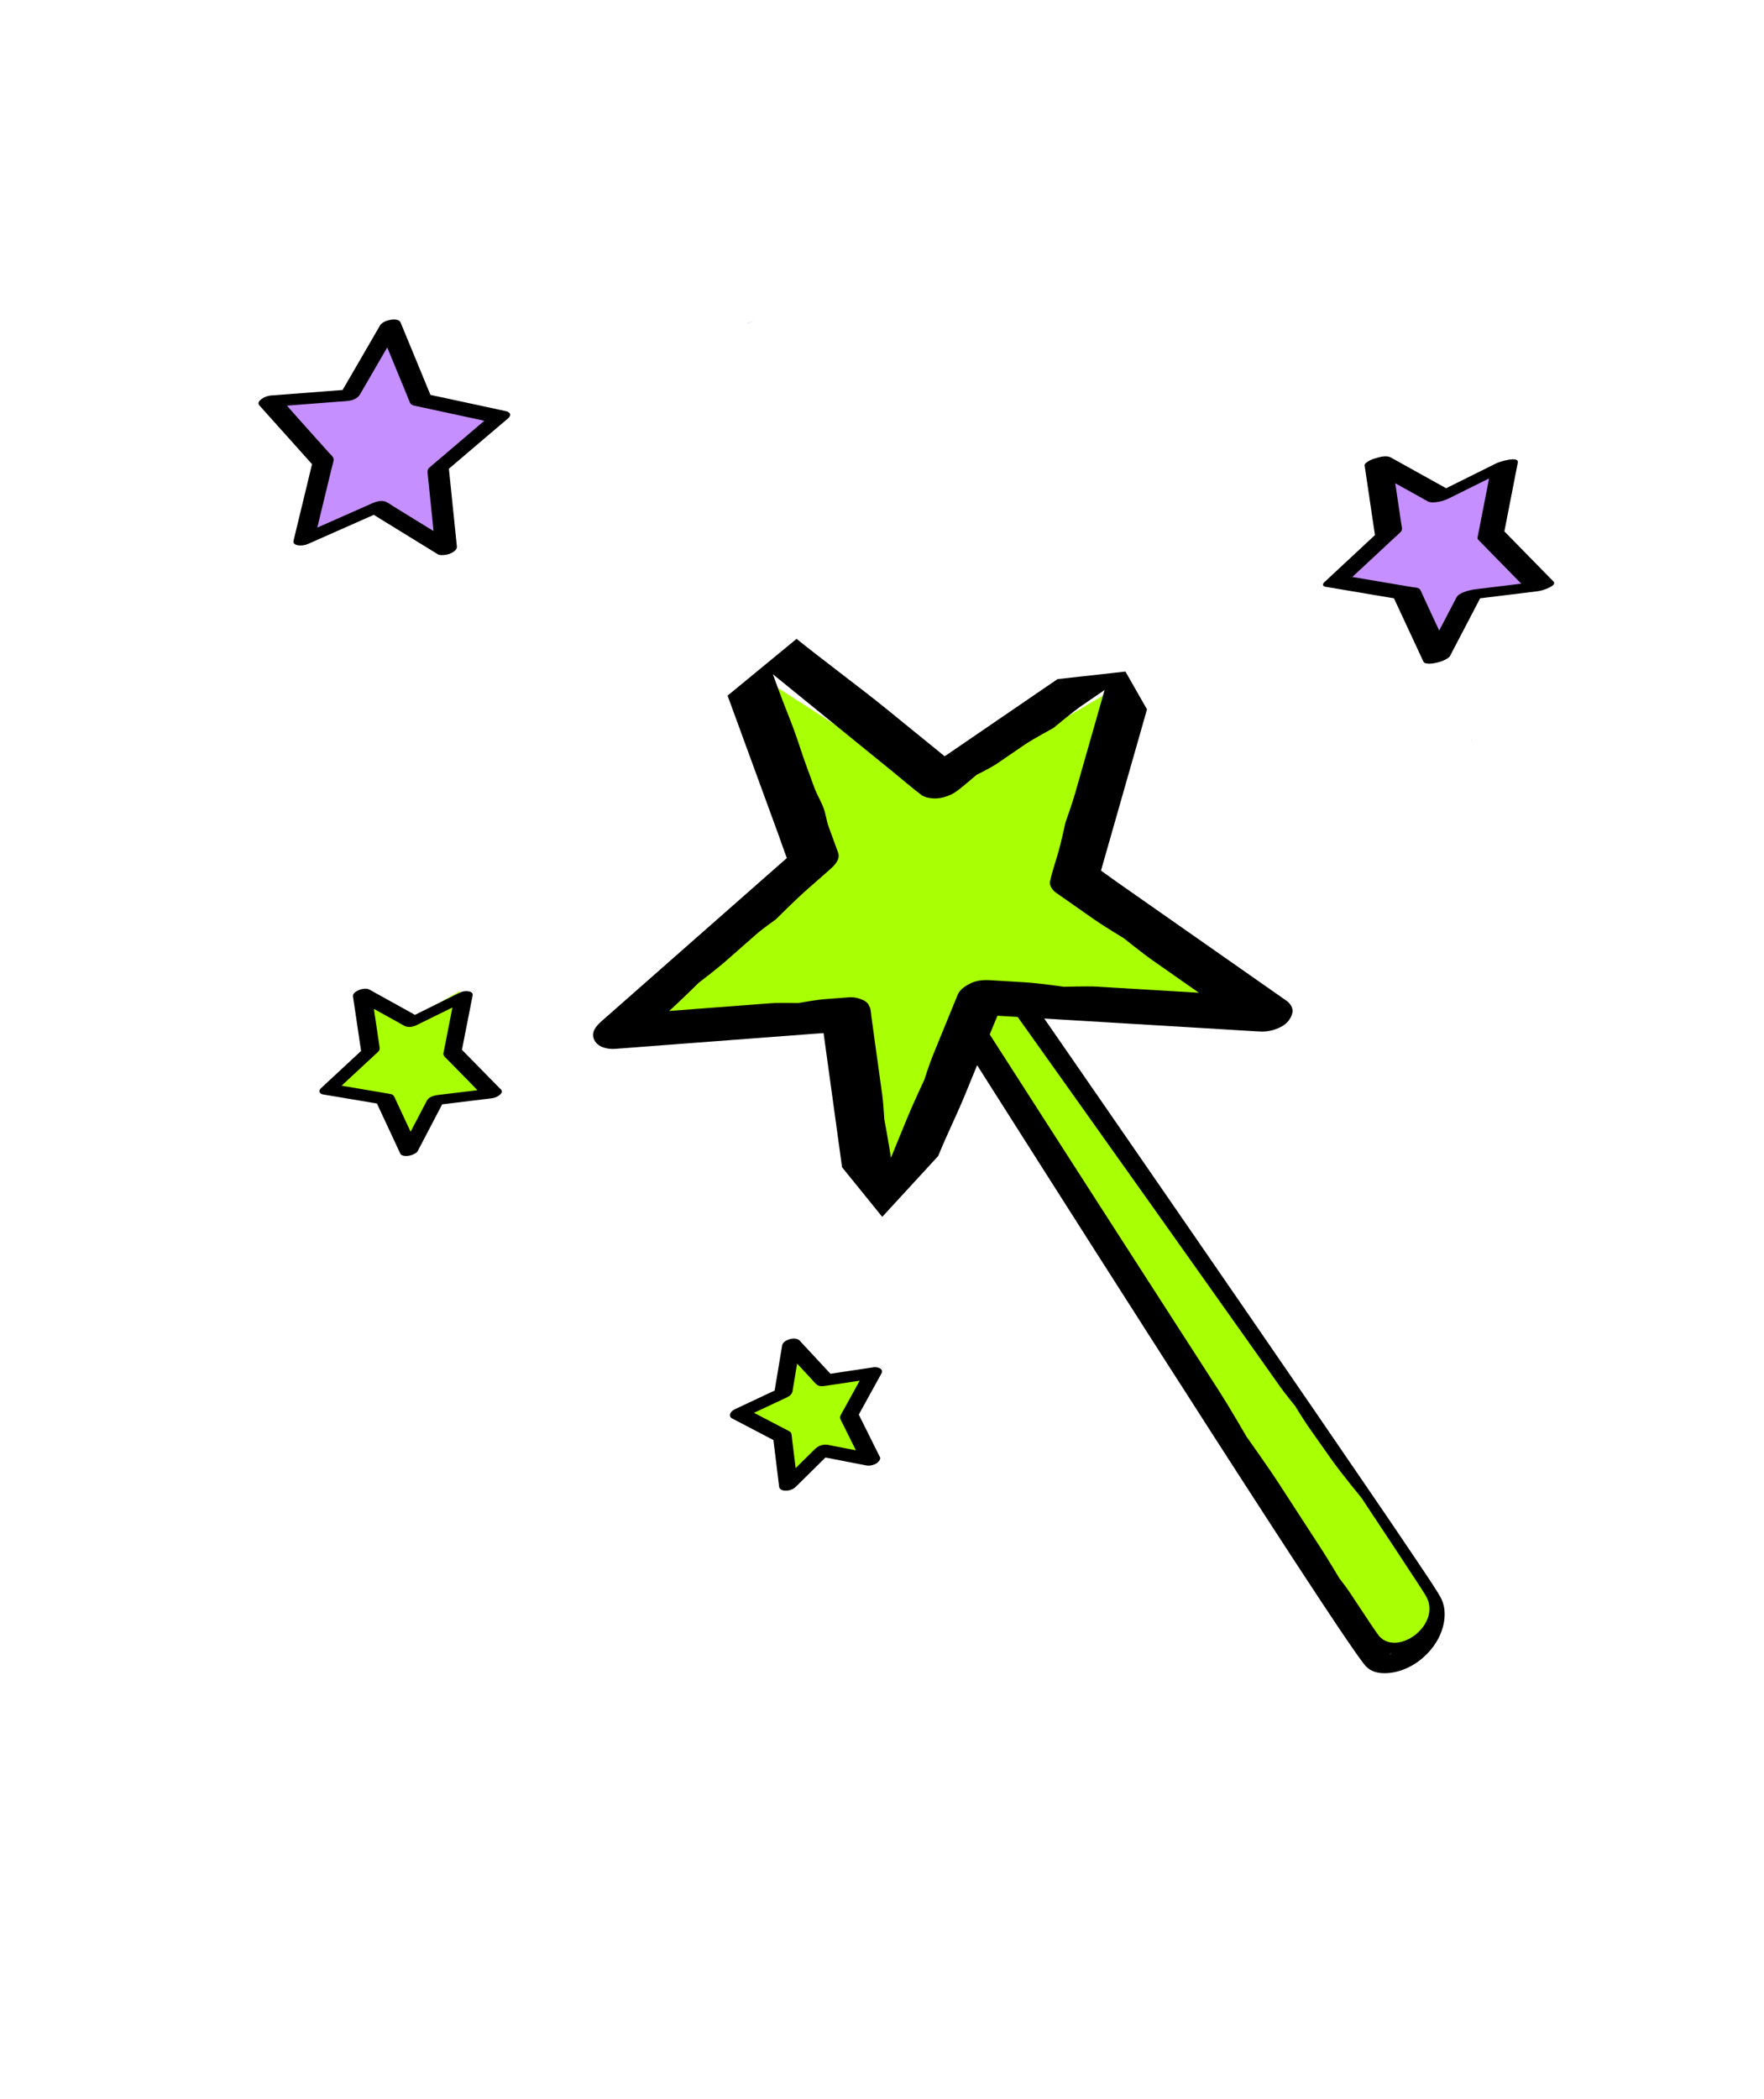<svg width="116" height="138" viewBox="0 0 116 138" fill="none" xmlns="http://www.w3.org/2000/svg">
<path d="M24.484 37.274C24.481 37.28 24.479 37.286 24.476 37.292C24.482 37.283 24.488 37.274 24.494 37.264L24.484 37.274Z" fill="#C58FFF"/>
<path d="M49.554 21.092L49.542 21.096C49.444 21.138 49.343 21.178 49.238 21.216C49.038 21.308 48.962 21.362 49.554 21.092Z" fill="#C58FFF"/>
<path d="M96.767 48.642C96.755 48.633 96.744 48.622 96.732 48.613C96.751 48.645 96.777 48.673 96.808 48.695L96.785 48.656L96.767 48.642Z" fill="#C58FFF"/>
<path d="M79.432 42.096H79.419C79.472 42.096 79.517 42.096 79.555 42.092L79.432 42.096Z" fill="#C58FFF"/>
<path d="M56.889 96.217L54.025 95.552L51.944 98L51.587 94.534L49 92.922L51.643 91.444L52.124 88L54.115 90.553L57 90.036L55.587 93.092L56.889 96.217Z" fill="#A9FF03"/>
<path d="M57.958 90.305C58.137 89.983 57.7 89.85 57.462 89.886L54.682 90.303L54.609 90.314L52.857 88.428L52.59 88.139C52.437 87.975 52.142 87.978 51.944 88.037C51.745 88.096 51.472 88.223 51.434 88.451C51.279 89.38 51.125 90.309 50.97 91.239L50.94 91.419L48.71 92.466L48.353 92.634C48.214 92.699 48.076 92.792 48.019 92.941C47.995 92.997 47.994 93.06 48.015 93.117C48.036 93.173 48.078 93.22 48.133 93.246L50.627 94.551L50.859 94.672C50.969 95.576 51.08 96.48 51.192 97.384L51.24 97.776C51.247 97.837 51.321 97.902 51.369 97.931C51.469 97.983 51.581 98.007 51.694 97.998C51.929 97.997 52.155 97.909 52.329 97.749L54.283 95.82L56.529 96.257L56.915 96.332C57.064 96.368 57.219 96.364 57.366 96.321C57.421 96.305 57.474 96.286 57.526 96.263C57.616 96.228 57.696 96.173 57.762 96.102L57.787 96.073L57.793 96.066C57.85 95.994 57.913 95.891 57.871 95.806C57.864 95.788 57.855 95.77 57.844 95.753L56.614 93.281L56.474 92.999C56.905 92.216 57.335 91.435 57.766 90.653C57.831 90.536 57.894 90.42 57.958 90.305ZM54.482 94.995C54.327 94.963 54.167 94.968 54.015 95.012C53.863 95.056 53.724 95.137 53.61 95.246C53.565 95.289 53.522 95.332 53.479 95.375L52.321 96.518C52.243 95.891 52.166 95.263 52.089 94.635C52.081 94.508 52.066 94.383 52.043 94.258C52.01 94.116 51.817 94.049 51.702 93.99L50.247 93.229L49.583 92.882L51.424 92.018C51.531 91.964 51.644 91.917 51.753 91.864C51.924 91.78 52.079 91.66 52.115 91.467C52.126 91.404 52.135 91.342 52.145 91.279C52.236 90.734 52.327 90.19 52.418 89.645L53.42 90.725C53.503 90.813 53.581 90.907 53.668 90.993C53.868 91.19 54.136 91.13 54.379 91.094L56.013 90.848L56.532 90.77L55.46 92.717C55.399 92.825 55.334 92.936 55.278 93.048C55.191 93.221 55.274 93.317 55.349 93.465C55.592 93.957 55.836 94.449 56.081 94.942L56.282 95.347L54.838 95.067C54.721 95.04 54.602 95.017 54.482 94.995Z" fill="black"/>
<path d="M17.71 26.384L22.989 25.978L25.648 21.398L27.666 26.294L32.842 27.407L28.81 30.838L29.351 36.106L24.841 33.331L20 35.474L21.244 30.328L17.71 26.384Z" fill="#C58FFF"/>
<path d="M33.539 27.219C33.498 27.104 33.383 27.055 33.27 27.031L31.516 26.651L28.733 26.053L28.305 25.96L27.679 24.44L26.595 21.814C26.512 21.612 26.428 21.411 26.345 21.206C26.257 20.991 25.936 20.984 25.744 21.012C25.617 21.031 25.493 21.064 25.373 21.111C25.254 21.158 25.069 21.263 24.999 21.381L24.097 22.938C23.622 23.759 23.145 24.579 22.669 25.399L22.529 25.639L21.297 25.734L18.46 25.953L17.918 25.994H17.9L17.807 26.001C17.619 26.021 17.437 26.083 17.275 26.18C17.215 26.217 17.16 26.259 17.11 26.307C16.995 26.416 16.958 26.539 17.058 26.654L18.256 27.99L20.156 30.11L20.519 30.515C20.387 31.063 20.255 31.611 20.122 32.159C19.898 33.08 19.675 34.002 19.453 34.924C19.401 35.136 19.35 35.348 19.301 35.56C19.259 35.733 19.432 35.817 19.57 35.847C19.808 35.886 20.053 35.854 20.273 35.753L21.914 35.027L24.516 33.876L24.581 33.847L25.813 34.607L28.235 36.097L28.792 36.44C28.895 36.504 29.049 36.498 29.163 36.491C29.32 36.483 29.475 36.448 29.619 36.387C29.807 36.301 30.068 36.159 30.043 35.918C29.982 35.323 29.921 34.728 29.86 34.132C29.762 33.19 29.665 32.246 29.569 31.302L29.518 30.816L30.729 29.785L32.896 27.941L33.403 27.514C33.469 27.458 33.578 27.324 33.539 27.219ZM28.731 30.32C28.573 30.454 28.41 30.584 28.256 30.724C28.208 30.759 28.17 30.806 28.145 30.859C28.12 30.913 28.109 30.972 28.112 31.032C28.112 31.054 28.117 31.076 28.119 31.099C28.131 31.204 28.141 31.31 28.152 31.415L28.43 34.126C28.457 34.387 28.483 34.649 28.506 34.911L28.358 34.82C27.547 34.322 26.736 33.823 25.926 33.324C25.753 33.218 25.582 33.089 25.4 33.001C25.124 32.866 24.773 32.96 24.504 33.077L24.213 33.205L21.728 34.305C21.441 34.432 21.153 34.557 20.865 34.685C20.949 34.337 21.033 33.989 21.117 33.641L21.791 30.858C21.841 30.655 21.905 30.45 21.94 30.244C21.97 30.064 21.735 29.879 21.627 29.758L19.806 27.727C19.492 27.377 19.183 27.019 18.869 26.668L19.426 26.625L22.273 26.405C22.477 26.39 22.684 26.383 22.888 26.358C23.179 26.324 23.518 26.197 23.672 25.93L23.832 25.655L25.195 23.305C25.284 23.153 25.375 22.996 25.466 22.841L25.636 23.255L26.726 25.898C26.802 26.089 26.878 26.286 26.963 26.475C27.03 26.619 27.168 26.654 27.308 26.684L27.619 26.75L30.279 27.323L31.628 27.613C31.704 27.628 31.776 27.646 31.849 27.663L30.905 28.467L28.731 30.32Z" fill="black"/>
<path d="M94.487 43.264L92.506 39.006L87.875 38.224L91.312 35.025L90.625 30.379L94.73 32.659L98.936 30.57L98.036 35.178L101.323 38.533L96.661 39.101L94.487 43.264Z" fill="#C58FFF"/>
<path d="M102.156 38.23L99.279 35.294C99.162 35.174 99.044 35.055 98.927 34.935L99.697 30.992C99.734 30.8 99.773 30.612 99.809 30.417C99.901 29.946 98.593 30.363 98.424 30.445L95.098 32.098L91.969 30.36L91.458 30.076C91.169 29.916 90.719 30.043 90.432 30.134C90.26 30.18 90.097 30.253 89.946 30.347C89.859 30.408 89.718 30.493 89.74 30.617L90.342 34.683L90.418 35.176L87.505 37.888L87.076 38.287C86.955 38.4 86.976 38.543 87.152 38.573L91.205 39.257L91.666 39.333L93.358 42.969L93.605 43.501C93.608 43.505 93.611 43.51 93.614 43.514L93.623 43.528L93.636 43.544L93.643 43.55C93.675 43.578 93.713 43.598 93.754 43.608H93.764C93.911 43.639 94.063 43.642 94.211 43.615C94.305 43.603 94.399 43.585 94.491 43.562L94.526 43.553L94.565 43.543L94.585 43.537C94.676 43.514 94.765 43.486 94.852 43.451C94.936 43.421 95.016 43.383 95.093 43.338C95.167 43.301 95.236 43.254 95.296 43.197C95.336 43.166 95.365 43.124 95.378 43.076C96.008 41.872 96.637 40.668 97.265 39.464L97.334 39.334L100.363 38.964L100.945 38.893C101.285 38.861 101.617 38.765 101.921 38.608C102.04 38.545 102.311 38.388 102.156 38.23ZM97.044 38.739C96.772 38.767 96.505 38.834 96.252 38.935C96.08 39.007 95.889 39.091 95.788 39.257C95.78 39.271 95.774 39.286 95.765 39.299C95.721 39.375 95.681 39.461 95.639 39.542L94.64 41.455L93.63 39.282C93.554 39.115 93.487 38.934 93.394 38.775C93.301 38.616 93.034 38.623 92.882 38.6L90.514 38.2L88.928 37.932L91.703 35.348C91.839 35.221 91.984 35.1 92.113 34.968C92.252 34.822 92.173 34.617 92.147 34.436C92.03 33.644 91.913 32.852 91.795 32.06C91.781 31.964 91.767 31.867 91.752 31.771L93.442 32.709C93.594 32.794 93.746 32.886 93.898 32.963C94.074 33.051 94.271 33.034 94.46 33.01C94.732 32.976 94.997 32.899 95.245 32.782L95.288 32.76L95.533 32.639L97.686 31.569L97.922 31.452C97.705 32.56 97.489 33.668 97.273 34.777C97.237 34.959 97.197 35.142 97.166 35.325C97.148 35.429 97.189 35.465 97.25 35.527C97.312 35.589 97.386 35.666 97.455 35.736L99.135 37.451C99.436 37.755 99.737 38.062 100.037 38.371L97.564 38.675L97.044 38.739Z" fill="black"/>
<path d="M26.916 76L25.444 72.365L22 71.698L24.556 68.965L24.044 65L27.097 66.946L30.225 65.162L29.556 69.097L32 71.961L28.534 72.446L26.916 76Z" fill="#A9FF03"/>
<path d="M32.953 71.64L32.062 70.732C31.589 70.25 31.116 69.768 30.642 69.287L30.378 69.018C30.453 68.636 30.528 68.253 30.603 67.87L30.993 65.884C31.023 65.732 31.053 65.58 31.082 65.43C31.111 65.28 30.974 65.205 30.849 65.177C30.643 65.138 30.431 65.165 30.243 65.255L29.103 65.82L27.287 66.72L26.473 66.266L24.698 65.283L24.291 65.057C24.096 64.949 23.766 65.013 23.576 65.1C23.417 65.171 23.182 65.303 23.213 65.509C23.275 65.928 23.337 66.347 23.399 66.766C23.498 67.432 23.597 68.1 23.696 68.767L23.745 69.091L22.952 69.829L21.467 71.207L21.126 71.524C21.067 71.579 20.973 71.692 21.007 71.784C21.028 71.829 21.061 71.869 21.102 71.898C21.143 71.928 21.191 71.946 21.241 71.951L22.496 72.162L24.496 72.499L24.787 72.548L25.259 73.56L26.115 75.394L26.31 75.816L26.314 75.825C26.323 75.849 26.335 75.871 26.353 75.89C26.384 75.922 26.423 75.946 26.466 75.96C26.623 76.025 26.844 76 26.99 75.96C27.025 75.951 27.055 75.94 27.091 75.928L27.117 75.918C27.128 75.914 27.138 75.911 27.149 75.906L27.164 75.899C27.198 75.885 27.232 75.868 27.264 75.85C27.273 75.845 27.283 75.84 27.292 75.835L27.309 75.824C27.376 75.788 27.431 75.736 27.47 75.671C27.488 75.647 27.502 75.62 27.512 75.591L28.058 74.549L28.997 72.755L29.077 72.602L29.834 72.51L31.849 72.265L32.311 72.209C32.519 72.189 32.715 72.108 32.875 71.974C32.966 71.895 33.059 71.75 32.953 71.64ZM29.172 71.942C29.027 71.96 28.882 71.974 28.739 71.995C28.502 72.03 28.195 72.125 28.075 72.355L27.971 72.55L27.075 74.261L27.001 74.403L26.971 74.338C26.684 73.723 26.397 73.108 26.11 72.493C26.049 72.363 25.99 72.225 25.924 72.094C25.866 71.978 25.759 71.935 25.64 71.915L25.414 71.877L23.507 71.553L22.536 71.389L22.464 71.376L23.028 70.851L24.523 69.465C24.63 69.365 24.741 69.27 24.848 69.165C24.93 69.084 24.978 69.012 24.968 68.898C24.968 68.883 24.963 68.867 24.961 68.852C24.95 68.777 24.939 68.701 24.928 68.626C24.833 67.989 24.739 67.353 24.644 66.717C24.626 66.587 24.607 66.458 24.588 66.328L26.249 67.248C26.374 67.317 26.499 67.399 26.63 67.459C26.861 67.565 27.164 67.508 27.387 67.398L27.587 67.299L29.317 66.45L29.75 66.237L29.633 66.836C29.503 67.5 29.373 68.163 29.243 68.826C29.214 68.972 29.178 69.117 29.157 69.264C29.136 69.41 29.301 69.534 29.399 69.633L30.756 71.014C30.97 71.233 31.182 71.455 31.396 71.675L31.192 71.699L29.172 71.942Z" fill="black"/>
<path d="M63 66.33C63 66.33 90.25 107.236 91.307 107.894C92.363 108.552 94.785 106.016 93.747 104.2C92.709 102.385 63.985 63 63.985 63L63 66.33Z" fill="#A9FF03"/>
<path d="M94.717 104.984C94.64 104.847 94.557 104.712 94.473 104.579C93.965 103.776 93.426 102.989 92.897 102.2C91.967 100.818 91.031 99.439 90.089 98.064C88.863 96.266 87.634 94.471 86.402 92.678C85 90.634 83.596 88.591 82.19 86.549C80.73 84.427 79.268 82.305 77.804 80.184C76.403 78.152 75 76.12 73.597 74.089C72.369 72.311 71.14 70.534 69.912 68.757C68.981 67.41 68.049 66.063 67.117 64.717L65.572 62.485L65.374 62.199C65.272 62.05 65.004 62.023 64.847 62.009C64.583 61.985 64.317 62.01 64.061 62.085C63.681 62.198 63.104 62.414 62.981 62.851L62.011 66.3C61.997 66.351 61.996 66.404 62.008 66.454C62.02 66.505 62.045 66.552 62.079 66.59C62.085 66.599 62.089 66.608 62.095 66.618C62.352 67.023 62.608 67.428 62.865 67.833C63.559 68.929 64.254 70.024 64.948 71.12C65.975 72.739 67.002 74.357 68.031 75.974C69.276 77.932 70.522 79.889 71.769 81.846C73.127 83.976 74.486 86.104 75.847 88.231C77.209 90.358 78.573 92.485 79.941 94.612C81.198 96.565 82.459 98.517 83.724 100.466C84.768 102.074 85.818 103.677 86.873 105.277C87.594 106.367 88.317 107.455 89.062 108.526C89.27 108.823 89.478 109.12 89.7 109.407C90.033 109.833 90.459 109.996 91.023 110C92.832 110.012 94.663 108.44 94.959 106.617C95.05 106.057 94.997 105.481 94.717 104.984ZM91.543 108.661L91.515 108.676C91.524 108.669 91.533 108.665 91.544 108.661H91.543ZM91.48 108.703C91.458 108.717 91.432 108.731 91.409 108.742C91.456 108.711 91.489 108.694 91.51 108.678L91.48 108.703ZM91.511 108.678C91.476 108.697 91.439 108.721 91.404 108.744L91.398 108.747L91.403 108.745L91.385 108.757C91.424 108.722 91.469 108.693 91.517 108.673L91.511 108.678ZM91.384 108.758L91.408 108.743L91.46 108.719L91.439 108.736C91.403 108.766 91.375 108.772 91.386 108.758H91.384Z" fill="black"/>
<path d="M63 64.761C63 64.761 72.385 79.393 80.233 91.553C80.81 92.447 81.965 94.442 81.965 94.442C81.965 94.442 83.422 96.486 84.119 97.563L85.104 99.082C85.742 100.066 86.343 100.992 86.898 101.843C87.309 102.474 88.061 103.739 88.061 103.739C88.061 103.739 88.542 104.361 88.765 104.699C89.872 106.386 90.577 107.435 90.702 107.573C91.927 108.924 94.814 106.801 93.781 104.94C93.54 104.509 89.529 98.472 89.529 98.472C89.529 98.472 88.177 96.83 87.564 95.958C87.088 95.284 86.596 94.586 86.087 93.864C85.734 93.364 85.166 92.432 85.166 92.432C85.166 92.432 84.48 91.589 84.212 91.209C83.582 90.318 82.938 89.407 82.285 88.484C73.96 76.725 64.176 63 64.176 63L63 64.761Z" fill="#A9FF03"/>
<path d="M70.975 84.437L70.96 84.443L71.079 84.402L71.015 84.424L70.975 84.437Z" fill="#C58FFF"/>
<path d="M50.809 45L61.811 52.099L73.162 45.347L70.514 58.343L83 66.973L64.46 65.871L58.526 77L55.757 66.973L41 68.074L53.676 57.057L50.809 45Z" fill="#A9FF03"/>
<path d="M47.846 45.733L49.624 50.593L51.168 54.812C51.361 55.342 51.541 55.882 51.741 56.412L51.178 56.907L48.099 59.617C46.858 60.71 45.617 61.802 44.376 62.894L41.145 65.739C40.623 66.197 40.102 66.656 39.582 67.115L39.56 67.134C39.194 67.455 38.831 67.876 39.085 68.381C39.329 68.861 39.963 68.992 40.463 68.954L41.95 68.841L45.543 68.567L49.873 68.24L53.637 67.955C53.81 67.942 53.984 67.93 54.158 67.918L54.257 68.638C54.425 69.86 54.594 71.081 54.763 72.303C54.966 73.78 55.17 75.258 55.373 76.736L58.016 80L61.695 76C62.346 74.408 62.855 73.45 63.506 71.861C64.065 70.495 64.624 69.129 65.183 67.764C65.317 67.434 65.457 67.104 65.593 66.777L65.82 66.791L70.332 67.062L75.769 67.389L80.505 67.674C81.266 67.72 82.027 67.773 82.789 67.812H82.822C83.178 67.837 83.537 67.788 83.872 67.667C84.177 67.558 84.504 67.392 84.708 67.138C84.849 66.973 84.946 66.777 84.991 66.566C85.045 66.263 84.847 65.966 84.609 65.799L83.345 64.914L80.308 62.789L76.635 60.217L73.461 57.994C73.107 57.746 72.757 57.486 72.4 57.237L72.719 56.121L73.777 52.411C74.204 50.915 74.632 49.419 75.059 47.923L75.425 46.635L74.009 44.151L69.542 44.647L65.715 47.264L62.389 49.539C62.299 49.599 62.209 49.659 62.119 49.719L61.59 49.288L58.146 46.49C56.752 45.357 53.776 43.131 52.382 42L47.846 45.733ZM77.545 65.19L75.262 65.053L72.109 64.863C71.525 64.828 69.959 64.873 69.959 64.873C69.959 64.873 68.367 64.638 67.373 64.578C66.611 64.532 65.85 64.482 65.089 64.44H65.056C64.637 64.415 64.179 64.464 63.8 64.657C63.483 64.819 63.12 65.05 62.98 65.391L62.309 67.026L61.333 69.417C61.123 69.931 60.783 70.986 60.783 70.986C60.783 70.986 60.01 72.641 59.665 73.484L58.745 75.732C58.692 75.861 58.64 75.991 58.587 76.12C58.465 75.254 58.15 73.573 58.15 73.573C58.15 73.573 58.089 72.501 58.016 71.991C57.915 71.258 57.813 70.525 57.711 69.793C57.635 69.249 57.56 68.705 57.485 68.16C57.428 67.743 57.37 67.325 57.312 66.908C57.285 66.709 57.273 66.499 57.229 66.303C57.229 66.294 57.229 66.285 57.224 66.276L57.092 66.011C56.996 65.882 56.862 65.784 56.709 65.729C56.42 65.596 56.099 65.541 55.78 65.57L54.294 65.683C53.642 65.732 52.485 65.943 52.485 65.943C52.485 65.943 51.246 65.914 50.7 65.955L48.727 66.104L46.371 66.284L44.003 66.464C44.674 65.87 45.938 64.618 45.938 64.618C45.938 64.618 47.13 63.708 47.685 63.222L49.755 61.402C50.15 61.055 51.027 60.435 51.027 60.435C51.027 60.435 52.304 59.159 52.986 58.558C53.508 58.099 54.029 57.64 54.549 57.182L54.571 57.163C54.87 56.899 55.278 56.503 55.112 56.048L54.497 54.368C54.347 53.957 54.314 53.561 54.166 53.151C53.999 52.693 53.711 52.221 53.544 51.763L53.027 50.35C52.722 49.525 52.524 48.841 52.222 48.015C51.932 47.221 51.541 46.285 51.25 45.491L50.823 44.325L51.011 44.478C51.854 45.163 52.697 45.848 53.54 46.533L55.193 47.876C55.559 48.172 55.923 48.468 56.285 48.764L58.794 50.804C59.377 51.278 59.948 51.777 60.548 52.23C60.558 52.236 60.565 52.243 60.574 52.251C60.83 52.458 61.348 52.515 61.657 52.483C62.087 52.442 62.499 52.294 62.855 52.054C63.296 51.754 64.169 50.963 64.25 50.924C64.301 50.898 65.118 50.504 65.587 50.185L67.357 48.974C67.979 48.55 69.207 47.906 69.272 47.858C69.434 47.738 70.53 46.805 71.184 46.358L72.638 45.364C72.421 46.126 72.204 46.888 71.986 47.649L71.177 50.482C71.02 51.033 70.863 51.583 70.706 52.133C70.523 52.783 70.062 54.078 70.062 54.084C70.062 54.091 69.785 55.359 69.603 55.998C69.424 56.625 69.204 57.254 69.063 57.89C69.063 57.9 69.058 57.909 69.055 57.918C68.973 58.205 69.221 58.535 69.437 58.685L70.699 59.568L71.994 60.475C72.574 60.882 73.908 61.687 73.908 61.687C73.908 61.687 75.103 62.651 75.787 63.13L77.409 64.266L78.839 65.266L77.545 65.19Z" fill="black"/>
</svg>
